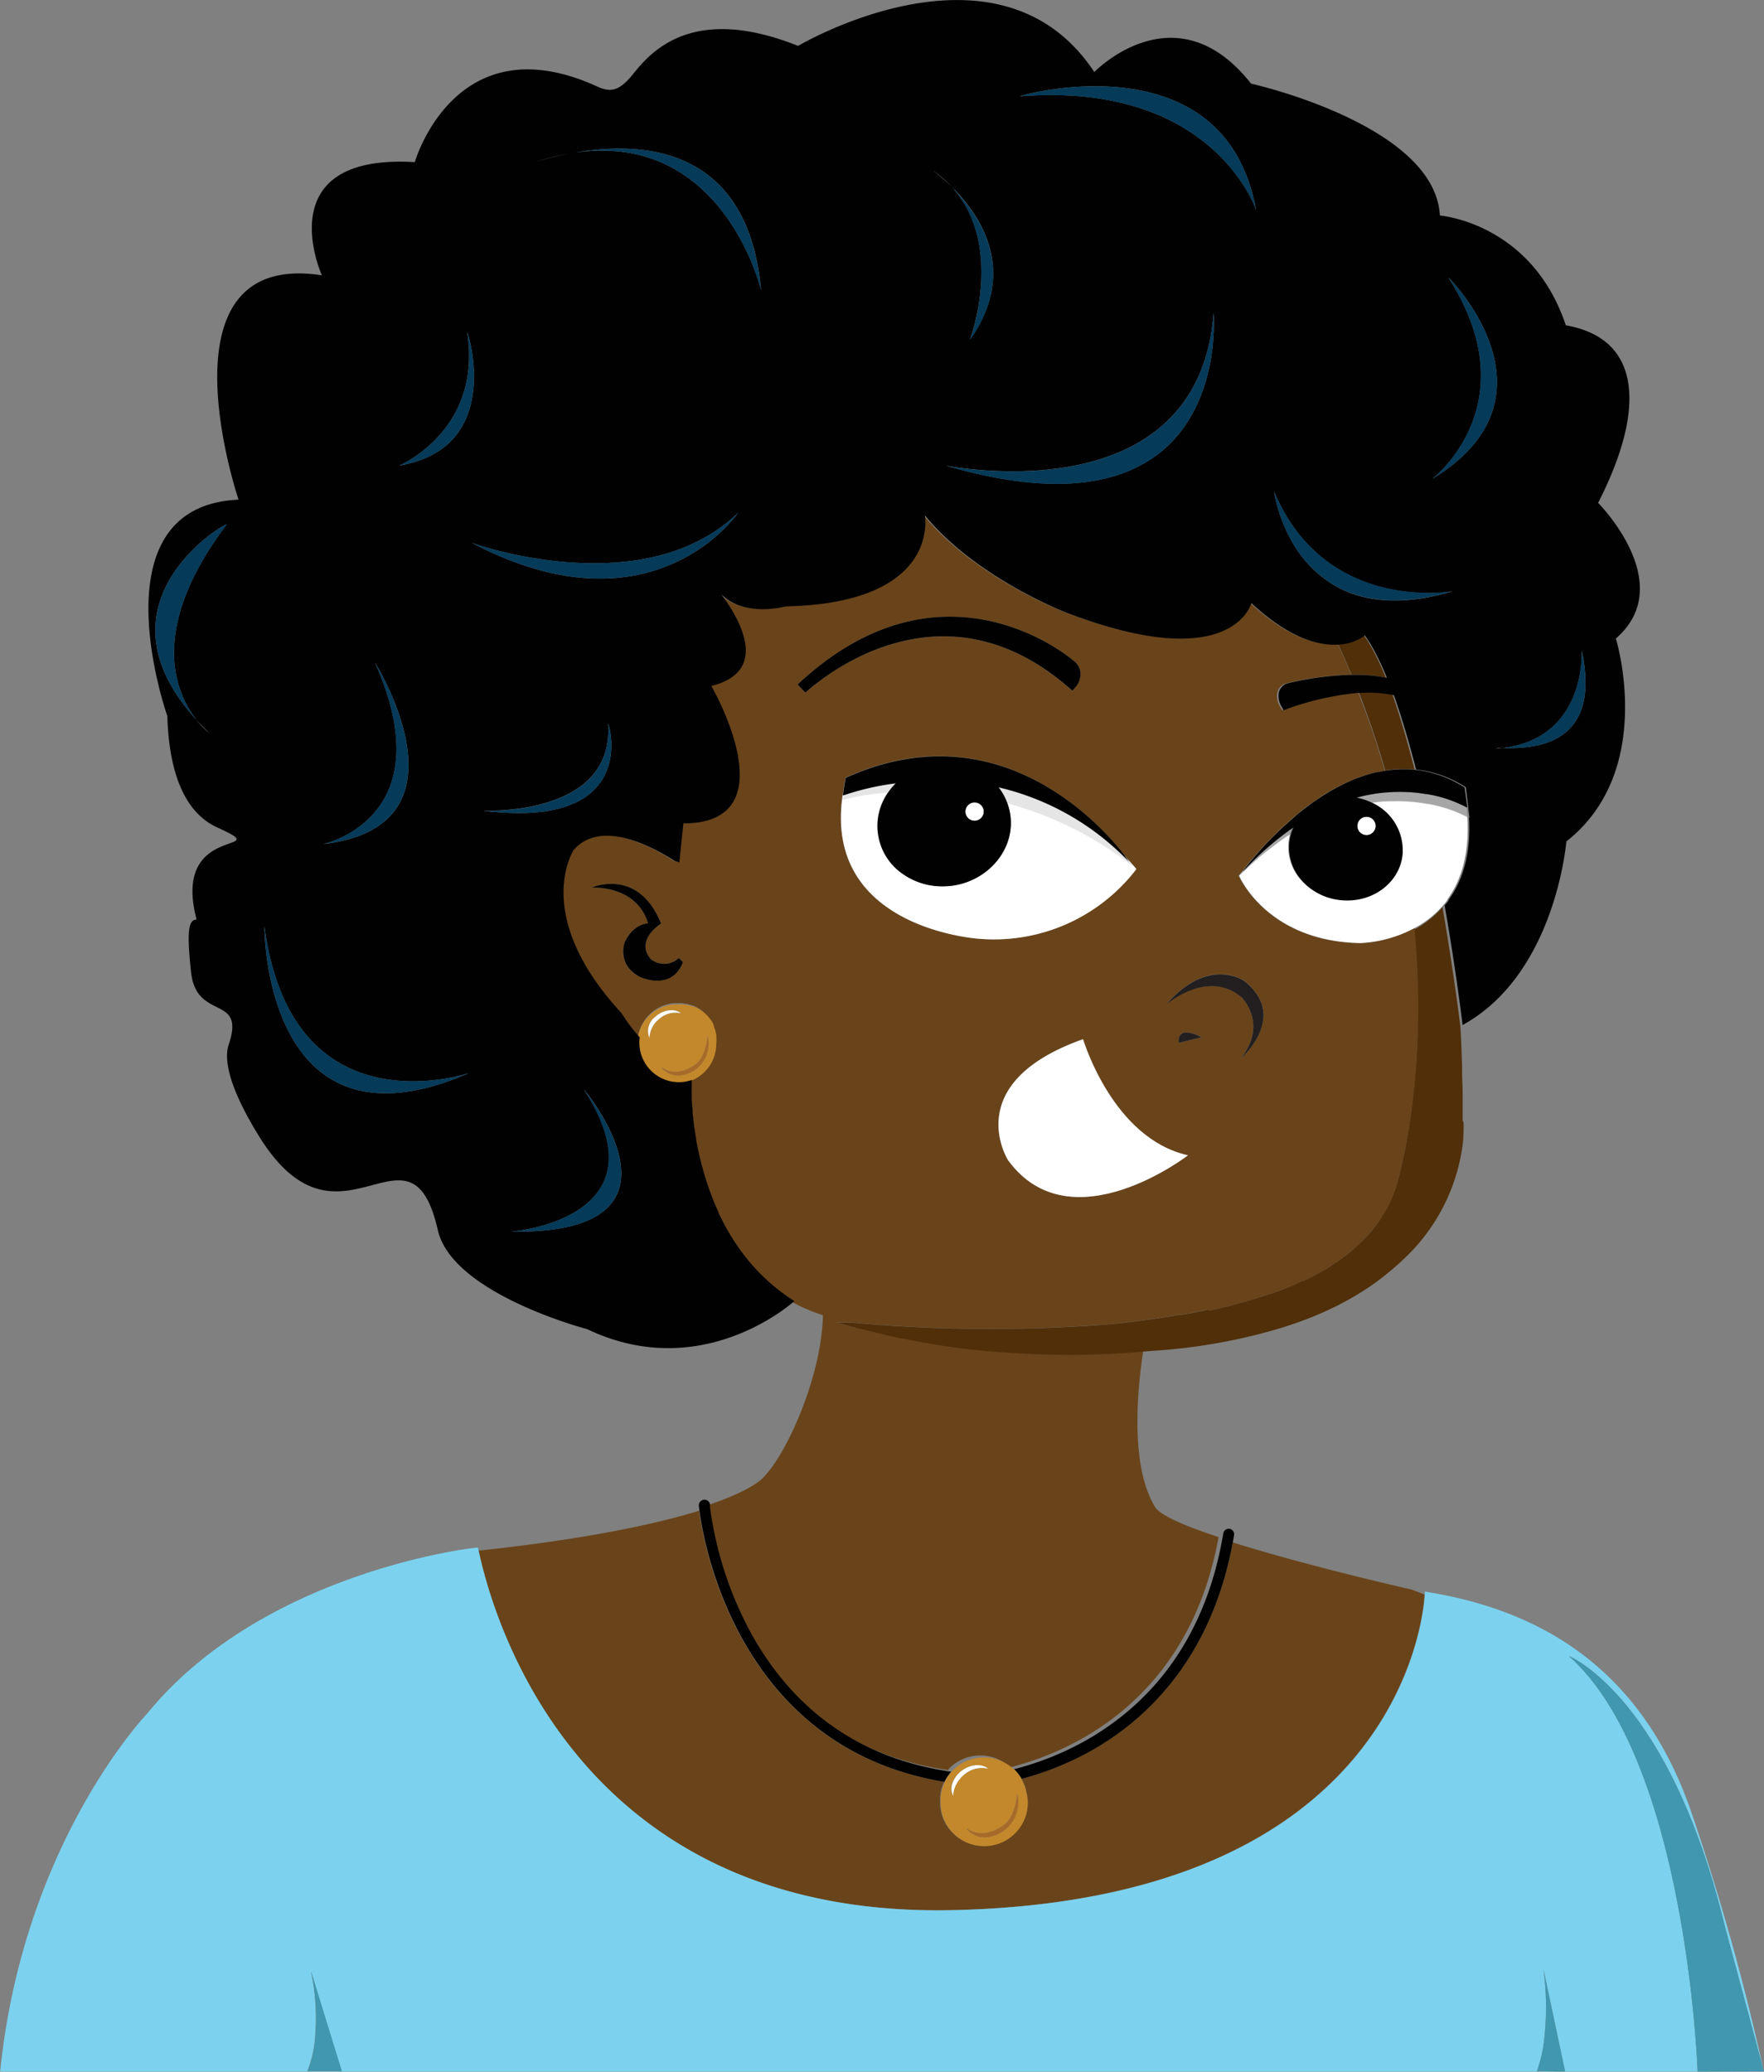 <svg id="Layer_1" data-name="Layer 1" xmlns="http://www.w3.org/2000/svg" viewBox="0 0 316.27 371.51"><rect x="0" y="0" width="316.27" height="371.51" fill="#808080" stroke="none"/><defs><style>.cls-1{fill:#69441a;}.cls-2{fill:#502f09;}.cls-3{fill:#7cd2ee;}.cls-4{fill:#4097af;}.cls-5{fill:#010101;}.cls-6{fill:#c2882b;}.cls-7{fill:#a86a28;}.cls-8{fill:#fff;}.cls-9{fill:#231f20;}.cls-10{fill:#ccc;opacity:0.5;}.cls-11{fill:#053a59;}</style></defs><path id="skin" class="cls-1" d="M253.68,166.38a23,23,0,0,1-9.8,2.76c-16.21-.29-21.39-11.19-21.78-12.07l-.07.07.06-.08,0-.05c.21-.28.42-.54.65-.81l.07-.09.19-.25.42-.53.28-.35.31-.38c.25-.31.54-.65.86-1s.55-.64.86-1c.89-1,2-2.13,3.18-3.31.44-.43.89-.86,1.37-1.28.21-.19.42-.39.64-.57l.25-.23.84-.73c.34-.29.69-.58,1-.86l1-.78c.68-.52,1.38-1,2.11-1.52s1.47-1,2.23-1.41l1.16-.65,1.11-.57a29.4,29.4,0,0,1,2.7-1.18c.35-.14.71-.26,1.08-.38s.85-.28,1.28-.39.77-.21,1.16-.29l.19,0c.42-.1.84-.17,1.26-.24-1.3-4.54-2.86-9.2-4.73-13.95h-.39a51.6,51.6,0,0,0-12.51,2.8l-.79.31-.42-.74a3.59,3.59,0,0,1-.42-2.54,2.3,2.3,0,0,1,1.18-1.42l.21-.09A54.15,54.15,0,0,1,242.28,121c-.76-1.81-1.56-3.65-2.41-5.49-3.46.29-8.8-.92-15.78-7.43,0,0-3.27,13.07-33,1.78,0,0-16.33-6.23-25.54-17.52,0,0,3,15.74-24.94,16.33,0,0-6.79,1.88-11-1.66a1.47,1.47,0,0,1-.1.13c2.81,3.89,8.24,13.22-2.25,15.79,0,0,14.25,24.65-5,24.65l-.73,7-.58-.19a.11.11,0,0,0,0,.08l-.23-.15c-4.71-3-13.4-7.34-18.11-2,0,0-7.75,11.64,8.54,29.27A32,32,0,0,0,114.4,186a7.08,7.08,0,0,1,5.67-6,4.94,4.94,0,0,1,1-.11h.44a4.92,4.92,0,0,1,.67,0,4.46,4.46,0,0,1,.51.07l.29.05a.61.61,0,0,1,.13,0l.25.06.36.1a1.44,1.44,0,0,1,.32.13h0l.1,0h0l.08,0a2.52,2.52,0,0,1,.29.12,6.68,6.68,0,0,1,1,.59c.12.08.23.17.34.26a4.91,4.91,0,0,1,.63.57,4.12,4.12,0,0,1,.28.31,4,4,0,0,1,.26.32,2.52,2.52,0,0,1,.24.33.41.41,0,0,1,.07.11,3,3,0,0,1,.23.38,1,1,0,0,1,.07.15.25.25,0,0,0,0,.07,1.3,1.3,0,0,1,.08.17,0,0,0,0,1,0,0l0,.05h0l0,.08,0,.07,0,0a.85.85,0,0,1,.09.22h0v0h0c.05.12.09.25.13.37a.82.82,0,0,1,.06.19.73.73,0,0,1,.05.2,4.88,4.88,0,0,1,.12.55.07.07,0,0,0,0,.05,1.81,1.81,0,0,1,0,.23h0a1.33,1.33,0,0,1,0,.21,1.48,1.48,0,0,1,0,.21v-.14a4.17,4.17,0,0,1,.05.71,7.07,7.07,0,0,1-4.77,6.7c0,.19,0,.38,0,.58s0,.57,0,.88,0,.62,0,1c0,.11,0,.23,0,.35l0,.57a.28.28,0,0,0,0,.09c0,.35,0,.71.08,1.07s0,.57.08.87,0,.36,0,.54c0,.39.08.78.13,1.18.08.68.18,1.37.29,2.09l.06.38c0,.34.11.68.17,1a2.56,2.56,0,0,0,0,.27c.06.34.13.69.2,1s.11.55.17.82.15.69.23,1,.18.75.28,1.13.24.93.37,1.39.27.94.42,1.41.22.7.34,1.06.24.71.37,1.06.17.48.26.71.25.66.38,1,.31.77.48,1.15l.16.36c.11.26.23.53.36.8l0,.09q.31.67.66,1.35c.24.48.49.95.76,1.42l.08.15.36.62.08.13c.13.23.27.46.41.69s.29.46.44.68q.63,1,1.32,1.92l.23.3.13.18.09.11.12.16.45.57c.17.22.35.43.53.64s.27.31.4.46l.09.1.24.27a3.45,3.45,0,0,0,.26.28c.06.08.13.15.2.23l.12.12.06.07c.34.35.67.69,1,1s.46.45.7.66l.2.18c.24.23.49.44.75.66l.2.17.6.49a34.31,34.31,0,0,0,3.12,2.23l-.23.2a30.84,30.84,0,0,0,5.9,2.57c-.21,11.08-6.66,25.29-10.85,29.26,0,0-1.8,2.15-10,4.88a65.34,65.34,0,0,0,7.59,23c7.85,13.94,19.82,22.14,35.64,24.43l.43-.45.25-.23.23-.19a6.34,6.34,0,0,1,.81-.58l.32-.19a6,6,0,0,1,.72-.35l.4-.16a7.93,7.93,0,0,1,1.18-.33,7.36,7.36,0,0,1,1.25-.13h.23l.5,0a5.16,5.16,0,0,1,.79.09l.41.08.54.14a4,4,0,0,1,.45.15,4.62,4.62,0,0,1,.47.19l.4.19a4.36,4.36,0,0,1,.42.23l.39.25c.21.14.41.29.61.45l.38.34.05,0c10.29-2.61,31.95-11.57,37.33-41.28-2.19-.72-4.19-1.44-5.89-2.13-2.88-1.18-4.9-2.29-5.47-3.22-4.69-7.6-3.1-22-2.11-28.22-1,.1-2.14.19-3.25.26-.54.05-1.09.08-1.64.11-4.22.26-8.81.35-13.7.2h-.24c-1.69-.05-3.42-.13-5.17-.26-.3,0-.59,0-.89-.06s-.61,0-.92-.07l-.52,0-2.14-.19c-.51,0-1-.1-1.54-.16l-.7-.07-.34,0c-.86-.1-1.73-.2-2.61-.32-.23,0-.47-.06-.71-.1l-1.42-.2a4.61,4.61,0,0,1-.5-.07h-.06c-.87-.13-1.77-.27-2.66-.43l-1.54-.27-1.15-.21h0l-2.11-.42-.12,0-.5-.1h0c-.55-.11-1.12-.23-1.68-.37l-.39-.09-.68-.15-.37-.08q-1.07-.24-2.13-.51l-.07,0-.25-.06-.82-.21-.21-.06-.24-.06L153,238l-.27-.07c-.73-.2-1.46-.4-2.19-.62l-.15-.05-.23-.06-.2-.07h.19l.23,0h0l.26,0h0l.15,0,.17,0,.56,0,.34,0,.54,0h0a272.5,272.5,0,0,0,45.41.41h0c2.88-.25,5.77-.56,8.64-1,.63-.08,1.25-.17,1.88-.27l1.88-.29,1-.17.41-.07.21,0a2,2,0,0,0,.35-.06l.11,0q.82-.13,1.62-.3c.26,0,.51-.09.76-.15l.54-.11,1.24-.26L217,235l.62-.14c.64-.14,1.28-.29,1.91-.45l1.58-.4c.51-.13,1-.26,1.5-.41,1.14-.32,2.27-.66,3.37-1l1.69-.58.13,0,.28-.1.05,0,0,0,.37-.13.61-.23.4-.15c.33-.12.65-.25,1-.39l1.25-.52.28-.12.83-.38a1.59,1.59,0,0,0,.27-.12.18.18,0,0,0,.08-.05,2.06,2.06,0,0,0,.26-.12l.08,0,.12,0a6.63,6.63,0,0,0,.6-.29l1-.49c.23-.12.46-.24.68-.37q.81-.43,1.59-.9c.39-.23.77-.47,1.15-.71s.75-.48,1.11-.73l.26-.19,0,0,0,0c.24-.17.48-.34.71-.52a2.14,2.14,0,0,0,.26-.19c.26-.19.52-.39.77-.6s.66-.54,1-.82a12.23,12.23,0,0,0,.94-.85c.31-.29.6-.58.89-.88h0c.29-.3.58-.6.85-.91s.71-.84,1.05-1.27a23.38,23.38,0,0,0,3.82-7.22S256.25,193.89,253.68,166.38Zm-132,7.54h0c-2.39,3.42-6.87,1.33-7.14,1.18a6.38,6.38,0,0,1-1.78-1.44h0a4.48,4.48,0,0,1-1-2.39h0A4.81,4.81,0,0,1,112,169c1.54-3.42,4.19-3.42,4.19-3.42-2.06-6.93-10.1-6.41-10.1-6.41.46-.23,8.47-3.42,12.43,6.45,0,0-4.79,2.95-1.82,6.38a3.83,3.83,0,0,0,4.88-.09l.14-.11.71.71A6.16,6.16,0,0,1,121.71,173.92Zm28.19,63.17h0Zm-5.51-112.87L143,122.75c26.18-24.52,49.31-4.42,49.54-4.22a3,3,0,0,1,1.18,2.08,3.69,3.69,0,0,1-.84,2.49l-.66.75-.75-.65C169.22,104,148.35,120.68,144.39,124.22Zm31.24,44.13s-28.11-1.68-24.54-25.78h0l.49-3.12c26.83-12.16,45.13,7.73,49.73,13.54l0,0,.56.67s0,0,0,0c.63.68,1.25,1.38,1.86,2.11A32.13,32.13,0,0,1,175.63,168.35Zm5.16,39.75s-8.9-13.84,13.41-21.75c0,0,5.24,17.8,18.82,20.82C213,207.17,192,223.37,180.79,208.1ZM211.33,187s-.61-3.44,4.11-1Zm11.12,2.81c5-6.29.16-11,.16-11-5.86-5-13,.84-13.6,1.38,7.67-8.92,14.08-4.3,14.08-4.3C230.86,182.07,223.12,189.25,222.45,189.84Zm30.66,95.24s-18.66-4.22-32.09-8.47c-3.87,20.91-15.57,31.65-24.79,37A54.13,54.13,0,0,1,183.14,319a1.4,1.4,0,0,1,.09.17c.12.22.23.45.33.68s.15.38.21.57l.09.26c0,.09,0,.18.07.26a3.38,3.38,0,0,1,.09.41,7.21,7.21,0,0,1,.16,1.55,7.82,7.82,0,1,1-15.63,0c0-.22,0-.43,0-.64a4.26,4.26,0,0,1,.06-.5,3.06,3.06,0,0,1,.05-.32c0-.13.05-.25.08-.37a2.25,2.25,0,0,1,.09-.35,2.53,2.53,0,0,1,.12-.36,2.31,2.31,0,0,1,.1-.28,5.55,5.55,0,0,1,.24-.56c-36.73-6-43.13-42.38-43.95-48.61-7.63,2.35-19.93,5.05-39.58,7.16,1.72,7.85,15.09,66.08,85.19,64.45,75.53-1.75,83.89-47.58,84.45-56.58Z"/><g id="skin_shade"><path class="cls-2" d="M248.44,121.51a27.69,27.69,0,0,0-5.75-.54h-.37c-.76-1.81-1.56-3.65-2.41-5.49a8.46,8.46,0,0,0,4.57-1.63,26,26,0,0,1,1.86,3.06s0,0,0,0A46.28,46.28,0,0,1,248.44,121.51Z"/><path class="cls-2" d="M253.62,138a21,21,0,0,0-5.26.15c-1.3-4.55-2.86-9.2-4.73-14a21.16,21.16,0,0,1,5.35.29l.2,0,.39.09.08,0C251.09,128.66,252.41,133.23,253.62,138Z"/><path class="cls-2" d="M262.41,202s0,.1,0,.3,0,.91-.06,1.7l0,.34A34.16,34.16,0,0,1,251.43,226c-.16.17-.33.33-.5.48s-.52.45-.77.67-.77.68-1.18,1a.69.69,0,0,0-.13.11c-5,4.14-11.92,7.91-21.35,10.5a102.68,102.68,0,0,1-20,3.42l-.16,0h0l-1.67.13v0c-1,.1-2.14.19-3.25.26-.54.05-1.09.08-1.64.11-4.22.26-8.81.35-13.7.2h-.24c-1.69-.06-3.42-.14-5.17-.26-.3,0-.59,0-.89-.06l-.92-.07-.52,0-2.14-.19c-.51,0-1-.1-1.54-.16l-.7-.07-.34,0c-.86-.1-1.73-.2-2.61-.32l-.71-.1-1.42-.2-.52-.08h0c-.88-.13-1.77-.28-2.66-.43l-1.54-.27-1.15-.21h0c-.7-.14-1.4-.29-2.11-.42l-.12,0-.5-.1h0l-1.68-.37-.39-.09-.68-.15-2.78-.67-1.07-.27-.24-.06L153,238l-.27-.07-2.19-.62-.15-.05-.35-.11-.06,0h.17l.23,0h.15l.29,0h0l.17,0,.56,0,.34,0,.54,0h0a272.5,272.5,0,0,0,45.41.41h0c2.88-.25,5.77-.56,8.64-1,.63-.08,1.25-.17,1.88-.27s1.26-.18,1.88-.29l1-.17.41-.07a.78.78,0,0,0,.21,0,2,2,0,0,0,.35-.06l.11,0q.82-.13,1.62-.3c.26,0,.51-.09.76-.15l.54-.11c.41-.07.83-.16,1.24-.26L217,235l.62-.14c.64-.14,1.28-.29,1.91-.45s1.06-.25,1.58-.4,1-.26,1.5-.41c1.14-.32,2.27-.66,3.37-1,.57-.18,1.13-.38,1.69-.58l.13,0a1,1,0,0,0,.28-.1l.05,0,0,0,.37-.13.61-.23.4-.15c.33-.12.65-.25,1-.39s.84-.34,1.25-.52l.28-.12.83-.38a1.59,1.59,0,0,0,.27-.12.18.18,0,0,0,.08-.05,2.06,2.06,0,0,0,.26-.12l.08,0,.12,0a6.63,6.63,0,0,0,.6-.29l1-.49c.23-.12.46-.24.68-.37q.81-.43,1.59-.9c.39-.22.78-.46,1.15-.71s.75-.48,1.11-.73l.26-.19,0,0,0,0a8.58,8.58,0,0,0,.71-.52,2.14,2.14,0,0,0,.26-.19c.26-.19.52-.39.77-.6a33.13,33.13,0,0,0,1.92-1.67c.31-.29.6-.58.89-.88h0a12.06,12.06,0,0,0,.85-.91,15.71,15.71,0,0,0,1.05-1.27,23.38,23.38,0,0,0,3.82-7.22s5.85-18.59,3.28-46.1l0,0a17.84,17.84,0,0,0,5-4c1.78,10.26,2.86,18.58,3.14,20.86a.08.08,0,0,1,0,0c.05.38.07.58.07.58h0l0,0v0c.11,1.74.19,3.53.25,5.34,0,.49.05,1,.06,1.5s0,.8,0,1.2c0,1.15.07,2.3.1,3.47,0,.5,0,1,0,1.53,0,1.25,0,2.52,0,3.8C262.42,201.11,262.42,201.56,262.41,202Z"/></g><path id="shirt" class="cls-3" d="M303.11,324.58c-8.86-25.35-26.82-35.9-47.65-39.17,0,.16,0,.34,0,.54-.56,9-8.92,54.83-84.45,56.58-70.1,1.63-83.47-56.6-85.19-64.45-.06-.23-.1-.42-.13-.56s-38.31,4.1-59.24,29.69c0,0-22.28,23.16-26.42,64.27H279.66l-4.1-.08a24.77,24.77,0,0,0,1.36-6.24,50,50,0,0,0-.19-12l2.54,12,1.34,6.32h23.75c0-.88-2.12-56-23.09-74.52.55.22,18,7.73,27.86,48l7.11,26.48h0A429.66,429.66,0,0,0,303.11,324.58Zm-248,46.8a20.41,20.41,0,0,0,1.39-6.23,40.05,40.05,0,0,0-.77-11.7l3.6,11.7,1.93,6.25Z"/><g id="shirt_shade"><path class="cls-4" d="M304.36,371.48h0c0-.88-2.12-56-23.09-74.52.55.22,18,7.73,27.86,48l7.11,26.48v0Z"/><path class="cls-4" d="M56.53,365.15a40.05,40.05,0,0,0-.77-11.7l3.6,11.7,1.93,6.25-6.15,0A20.41,20.41,0,0,0,56.53,365.15Z"/><path class="cls-4" d="M280.61,371.47v0l-.95,0-4.1-.08a24.77,24.77,0,0,0,1.36-6.24,50,50,0,0,0-.19-12l2.54,12Z"/></g><g id="rt_eyebrow"><path class="cls-5" d="M192.92,123.1l-.66.75-.75-.65c-22.29-19.23-43.16-2.52-47.12,1L143,122.75c26.18-24.52,49.31-4.42,49.54-4.22a3,3,0,0,1,1.18,2.08A3.69,3.69,0,0,1,192.92,123.1Z"/></g><g id="necklace"><g id="chain"><path class="cls-5" d="M221.25,275.32c-.07.43-.15.86-.23,1.29-3.87,20.91-15.57,31.65-24.79,37A54.13,54.13,0,0,1,183.14,319l0-.08-.14-.22a7.8,7.8,0,0,0-1.18-1.45c10.29-2.61,31.95-11.57,37.33-41.28.07-.33.12-.66.18-1a1,1,0,0,1,1.15-.82A1,1,0,0,1,221.25,275.32Z"/><path class="cls-5" d="M170.54,317.71a2.79,2.79,0,0,0-.35.42c-.11.14-.22.29-.32.44a1.78,1.78,0,0,0-.17.27l-.12.2a.24.24,0,0,0-.06.11,2.19,2.19,0,0,0-.16.3l0,.08c-36.73-6-43.13-42.38-43.95-48.61-.08-.56-.11-.87-.11-.91a1,1,0,0,1,.92-1.08,1,1,0,0,1,1.08.91s0,.17,0,.45a65.34,65.34,0,0,0,7.59,23C142.75,307.22,154.72,315.42,170.54,317.71Z"/></g><g id="stone"><path id="base" class="cls-6" d="M184,321.36a3.38,3.38,0,0,0-.09-.41c0-.08,0-.17-.07-.26l-.09-.26q-.09-.29-.21-.57c-.1-.23-.21-.46-.33-.68l-.09-.17,0-.08-.14-.22a7.8,7.8,0,0,0-1.18-1.45l-.05,0-.38-.34c-.2-.16-.4-.31-.61-.45l-.39-.25a4.36,4.36,0,0,0-.42-.23l-.4-.19a4.62,4.62,0,0,0-.47-.19,4,4,0,0,0-.45-.15l-.54-.14-.41-.08a5.16,5.16,0,0,0-.79-.09l-.5,0h-.23a7.36,7.36,0,0,0-1.25.13,7.93,7.93,0,0,0-1.18.33l-.4.16a6,6,0,0,0-.72.35l-.32.19a6.34,6.34,0,0,0-.81.58l-.23.19-.25.23-.43.45a2.79,2.79,0,0,0-.35.42c-.11.14-.22.29-.32.44a1.78,1.78,0,0,0-.17.27l-.12.2a.24.24,0,0,0-.06.11c-.06.1-.11.2-.16.3l0,.08a5.55,5.55,0,0,0-.24.56,2.31,2.31,0,0,0-.1.28,2.53,2.53,0,0,0-.12.36,2.25,2.25,0,0,0-.09.35c0,.12-.06.24-.08.37a3.06,3.06,0,0,0-.05.32,4.26,4.26,0,0,0-.06.5c0,.21,0,.42,0,.64a7.82,7.82,0,1,0,15.63,0A7.21,7.21,0,0,0,184,321.36Zm-11.2-3.12a5.75,5.75,0,0,0-1.32,1.6,4.56,4.56,0,0,0-.63,2.19,2.87,2.87,0,0,1-.12-2.29A4.53,4.53,0,0,1,172,317.9l.08-.08c1.55-1.39,3.72-1.69,5-.73a.27.27,0,0,1,.08.07,4.82,4.82,0,0,0-4,.87Zm9.62,6.22a6.3,6.3,0,0,1-5.68,5c-2.35.12-3.78-1.83-3.39-1.56,3.39,2.37,7.07-1,7.07-1,1.7-1.71,1.93-5.21,1.94-5.21A5.81,5.81,0,0,1,182.44,324.46Z"/><path id="lowlight" class="cls-7" d="M182.44,324.46a6.3,6.3,0,0,1-5.68,5c-2.35.12-3.78-1.83-3.39-1.56,3.39,2.37,7.07-1,7.07-1,1.7-1.71,1.93-5.21,1.94-5.21A5.81,5.81,0,0,1,182.44,324.46Z"/><path id="highlight" class="cls-8" d="M177.12,317.16a4.82,4.82,0,0,0-4,.87l-.27.21a5.75,5.75,0,0,0-1.32,1.6,4.56,4.56,0,0,0-.63,2.19,2.87,2.87,0,0,1-.12-2.29A4.53,4.53,0,0,1,172,317.9l.08-.08c1.55-1.39,3.72-1.69,5-.73A.27.27,0,0,1,177.12,317.16Z"/></g></g><path id="mouth" class="cls-8" d="M213,207.17s-21,16.2-32.23.93c0,0-8.9-13.84,13.41-21.75C194.2,186.35,199.44,204.15,213,207.17Z"/><g id="nose"><path class="cls-9" d="M222.45,189.84c5-6.29.16-11,.16-11-5.86-5-13,.84-13.6,1.38,7.67-8.92,14.08-4.3,14.08-4.3C230.86,182.07,223.12,189.25,222.45,189.84Z"/><path class="cls-9" d="M215.44,186l-4.11,1S210.72,183.59,215.44,186Z"/></g><path id="ear" class="cls-5" d="M122.44,172.54a6.16,6.16,0,0,1-.73,1.38h0c-2.39,3.42-6.87,1.33-7.14,1.18a6.38,6.38,0,0,1-1.78-1.44h0a4.48,4.48,0,0,1-1-2.39h0A4.81,4.81,0,0,1,112,169c1.54-3.42,4.19-3.42,4.19-3.42-2.06-6.93-10.1-6.41-10.1-6.41.46-.23,8.47-3.42,12.43,6.45,0,0-4.79,2.95-1.82,6.38a3.83,3.83,0,0,0,4.88-.09l.14-.11Z"/><g id="rt_eye"><path id="rt_eye_white" class="cls-8" d="M203.75,155.85a32.13,32.13,0,0,1-28.12,12.5s-28.11-1.68-24.54-25.78l.12,0a47.27,47.27,0,0,1,9.37-2.15,11.6,11.6,0,0,0-1.45,1.76,10.41,10.41,0,0,0,2.41,14.29,12.31,12.31,0,0,0,7.42,2.43,13.16,13.16,0,0,0,1.77-.12c6-.84,10.48-5.74,10.48-11.23a10.51,10.51,0,0,0-.09-1.37,9.77,9.77,0,0,0-.5-2.07,10.21,10.21,0,0,0-1.59-2.89,47.28,47.28,0,0,1,23.37,13.34c-.05-.08-.3-.44-.73-1a1.8,1.8,0,0,1,.19.2s0,0,0,0C202.52,154.42,203.14,155.12,203.75,155.85Z"/><g id="rt_eye_shade"><path class="cls-10" d="M160.58,140.37a11.6,11.6,0,0,0-1.45,1.76,44.47,44.47,0,0,0-8.07,1.32l.15-.93A47.27,47.27,0,0,1,160.58,140.37Z"/><path class="cls-10" d="M203.22,155.44a63.26,63.26,0,0,0-22.6-11.38,10.21,10.21,0,0,0-1.59-2.89,47.28,47.28,0,0,1,23.37,13.34c-.05-.08-.3-.44-.73-1l0-.06-.32-.41.56.67s0,0,0,0C202.7,154.71,203.15,155.34,203.22,155.44Z"/></g><path id="rt_eye-2" data-name="rt_eye" class="cls-5" d="M180.62,144.06a10.21,10.21,0,0,0-1.59-2.89,47.28,47.28,0,0,1,23.37,13.34c-.05-.08-.3-.44-.73-1l0-.06-.32-.41,0,0c-4.6-5.81-22.9-25.7-49.73-13.54l-.49,3.12h0l.12,0a47.27,47.27,0,0,1,9.37-2.15,11.6,11.6,0,0,0-1.45,1.76,10.41,10.41,0,0,0,2.41,14.29,12.31,12.31,0,0,0,7.42,2.43,13.16,13.16,0,0,0,1.77-.12c6-.84,10.48-5.74,10.48-11.23a10.51,10.51,0,0,0-.09-1.37A9.77,9.77,0,0,0,180.62,144.06Zm-6,3.09a1.62,1.62,0,1,1,1.71-1.52A1.61,1.61,0,0,1,174.65,147.15Z"/><path id="highlight-2" data-name="highlight" class="cls-8" d="M176.36,145.63a1.62,1.62,0,1,1-1.52-1.71A1.62,1.62,0,0,1,176.36,145.63Z"/></g><g id="left_eye"><path id="left_eye_white" class="cls-8" d="M259.49,161.29l0,.05a.18.18,0,0,1,0,.07c-.24.33-.49.64-.74.94a17.84,17.84,0,0,1-5,4l0,0a23,23,0,0,1-9.8,2.76c-16.21-.29-21.39-11.19-21.78-12.07.39-.38.78-.76,1.17-1.12s.77-.72,1.16-1.07l1-.89c.44-.38.88-.74,1.32-1.1l1.09-.84c.44-.34.88-.66,1.31-1,.69-.5,1.38-1,2.06-1.39a7.65,7.65,0,0,0-.22,1.08,8.82,8.82,0,0,0,1.78,6.58,10.66,10.66,0,0,0,7.07,4,10.8,10.8,0,0,0,1.5.1c5,0,9.25-3.33,9.89-7.95a9.35,9.35,0,0,0-5.31-9.51c.68-.09,1.34-.17,2-.22l.88-.05,1,0h0a30.18,30.18,0,0,1,5.22.34l.87.15.12,0h0a24.17,24.17,0,0,1,7,2.36C263.49,153.28,261.9,158,259.49,161.29Z"/><g id="left_eye_shade"><path class="cls-10" d="M231.69,148.43a8.27,8.27,0,0,0-.46,1.26l.1-.06-.1.07c-.68.43-1.37.89-2.06,1.39-.43.3-.87.62-1.31,1l-1.09.84c-.44.36-.88.72-1.32,1.1l-1,.89c-.39.35-.78.7-1.16,1.07s-.78.74-1.17,1.12l-.07.07.06-.08c.14-.18.5-.62,1-1.26,0,0,0,0,0,0a54.61,54.61,0,0,1,8.56-7.39Z"/><path class="cls-10" d="M263.11,146.59a24.17,24.17,0,0,0-7-2.36h0l-.12,0-.87-.15a30.18,30.18,0,0,0-5.22-.34h0l-1,0-.88.05c-.64,0-1.3.13-2,.22a10.44,10.44,0,0,0-1.53-.63,10,10,0,0,0-1.36-.35,28.76,28.76,0,0,1,6.33-1h0a28.23,28.23,0,0,1,5.23.22l.82.13.14,0h0a23.17,23.17,0,0,1,7.32,2.45l0,.13C263.05,145.53,263.09,146.07,263.11,146.59Z"/></g><path id="left_eye-2" data-name="left_eye" class="cls-5" d="M262.58,141.21a20.64,20.64,0,0,0-8.06-3.07h0l-.18,0-.67-.09h0a21,21,0,0,0-5.26.15h0l-1.26.24-.19,0c-.39.09-.78.18-1.16.29s-.86.25-1.28.39l-1.08.38a29.4,29.4,0,0,0-2.7,1.18l-1.11.57-1.16.65c-.76.45-1.51.92-2.23,1.41s-1.43,1-2.11,1.52l-1,.78c-.36.28-.71.57-1,.86l-.84.73-.25.23c-.22.18-.43.38-.64.57-.48.42-.93.85-1.37,1.28-1.22,1.18-2.29,2.31-3.18,3.31l-.86,1c-.32.37-.61.71-.86,1l-.31.38-.28.35-.42.53-.19.25-.07.09,0,.07c.16-.16.3-.32.46-.47,0,0,0,0,0,0a54.61,54.61,0,0,1,8.56-7.39l0,.05a8.27,8.27,0,0,0-.46,1.26l.1-.06-.1.07a7.65,7.65,0,0,0-.22,1.08,8.82,8.82,0,0,0,1.78,6.58,10.66,10.66,0,0,0,7.07,4,10.8,10.8,0,0,0,1.5.1c5,0,9.25-3.33,9.89-7.95a9.35,9.35,0,0,0-5.31-9.51,10.44,10.44,0,0,0-1.53-.63,10,10,0,0,0-1.36-.35,28.76,28.76,0,0,1,6.33-1h0a28.23,28.23,0,0,1,5.23.22l.82.13.14,0h0a23.17,23.17,0,0,1,7.32,2.45h0l0,0Zm-17.48,5.28a1.62,1.62,0,1,1-1.71,1.52A1.61,1.61,0,0,1,245.1,146.49Z"/><path id="left_highlight" class="cls-8" d="M246.62,148.19a1.62,1.62,0,1,1-1.52-1.7A1.62,1.62,0,0,1,246.62,148.19Z"/></g><g id="earring"><path id="base-2" data-name="base" class="cls-6" d="M128.44,186.2v.14a1.48,1.48,0,0,0,0-.21,1.33,1.33,0,0,0,0-.21h0l0-.23a.07.07,0,0,1,0-.05,4.88,4.88,0,0,0-.12-.55.73.73,0,0,0-.05-.2.82.82,0,0,0-.06-.19c0-.12-.08-.25-.13-.37h0v0h0a.85.85,0,0,0-.09-.22l0,0,0-.07,0-.08h0l0-.05a0,0,0,0,0,0,0,1.3,1.3,0,0,0-.08-.17.25.25,0,0,1,0-.07,1,1,0,0,0-.07-.15,3,3,0,0,0-.23-.38.41.41,0,0,0-.07-.11,2.52,2.52,0,0,0-.24-.33,4,4,0,0,0-.26-.32,4.12,4.12,0,0,0-.28-.31,4.91,4.91,0,0,0-.63-.57c-.11-.09-.22-.18-.34-.26a6.68,6.68,0,0,0-1-.59,2.52,2.52,0,0,0-.29-.12l-.08,0h0l-.1,0h0l-.32-.13-.36-.1-.25-.06-.13,0-.29-.05a4.46,4.46,0,0,0-.51-.07,4.92,4.92,0,0,0-.67,0H121a4.94,4.94,0,0,0-1,.11,7.08,7.08,0,0,0-5.67,6,6,6,0,0,0-.07.95,7.09,7.09,0,0,0,7.08,7.09,6.55,6.55,0,0,0,1.94-.28,1.58,1.58,0,0,0,.37-.11,7.07,7.07,0,0,0,4.77-6.7A4.17,4.17,0,0,0,128.44,186.2Zm-12-.09a3.21,3.21,0,0,1,1.06-3.81c1.41-1.26,3.37-1.53,4.53-.66l.06.06a4.43,4.43,0,0,0-3.88,1A4.59,4.59,0,0,0,116.44,186.11Zm10.48,2.21a5.72,5.72,0,0,1-5.15,4.54c-2.13.1-3.42-1.66-3.07-1.41,3.07,2.14,6.4-.91,6.4-.91,1.54-1.55,1.76-4.72,1.77-4.72A5.39,5.39,0,0,1,126.92,188.32Z"/><path id="lowlight-2" data-name="lowlight" class="cls-7" d="M126.92,188.32a5.72,5.72,0,0,1-5.15,4.54c-2.13.1-3.42-1.66-3.07-1.41,3.07,2.14,6.4-.91,6.4-.91,1.54-1.55,1.76-4.72,1.77-4.72A5.39,5.39,0,0,1,126.92,188.32Z"/><path id="highlight-3" data-name="highlight" class="cls-8" d="M122.09,181.7a4.43,4.43,0,0,0-3.88,1,4.59,4.59,0,0,0-1.77,3.43,3.21,3.21,0,0,1,1.06-3.81c1.41-1.26,3.37-1.53,4.53-.66Z"/></g><path id="hair" class="cls-5" d="M286.53,90.18c8.8-17.27,7.52-29.53-5.79-31.84-6.15-18.43-22.58-19.69-22.58-19.69C257.27,22.32,224.31,15,224.31,15c-13.54-17.18-28.11-2.08-28.11-2.08-17.18-26-53.11-4.69-53.11-4.69C122.27-.09,115.39,11.19,112.9,14c-1.83,2-3.24,2.7-5.73,1.56C81.62,3.81,74.37,29.07,74.37,29.07c-26.55-1.57-16.66,20.3-16.66,20.3C27.6,44.74,42.77,89.6,42.77,89.6,16.71,90.76,30,128.4,30,128.4c.36,12,4.1,17.8,9,20,11,5-8.43-1.2-3.75,16.5-1.52,0-1.76,2.32-1,9.37.91,8.93,9.82,3.94,6.77,13-1.51,4.47,2.82,12.22,5.21,16.14,14.57,24,27.26-4.87,32.27,17.18,2.61,11.45,26.77,17.75,26.77,17.75,19.35,9.26,34.88-3.09,36.92-4.83l.23-.2a34.31,34.31,0,0,1-3.12-2.23l-.6-.49-.2-.17-.42-.35-.33-.31-.2-.18c-.24-.21-.47-.43-.7-.66s-.68-.67-1-1l-.06-.07-.12-.12c-.07-.08-.14-.15-.2-.23a3.45,3.45,0,0,1-.26-.28L135,227l-.09-.1c-.13-.15-.27-.3-.4-.46s-.36-.42-.53-.64l-.45-.57-.07-.08-.14-.19-.13-.18-.23-.3q-.69-.94-1.32-1.92c-.16-.23-.3-.46-.44-.68s-.28-.46-.41-.69l-.08-.13-.36-.62-.08-.15c-.27-.47-.52-.94-.76-1.42s-.45-.9-.66-1.35l0-.09c-.1-.2-.19-.41-.29-.62l-.07-.18-.16-.36c-.17-.38-.32-.76-.48-1.15s-.26-.66-.38-1-.18-.47-.26-.71-.25-.7-.37-1.06-.23-.71-.34-1.06-.29-.94-.42-1.41-.26-.93-.37-1.39-.2-.76-.28-1.13-.16-.7-.23-1-.12-.55-.17-.82-.14-.71-.2-1a2.56,2.56,0,0,1,0-.27c-.06-.35-.12-.69-.17-1l-.06-.38c-.11-.72-.21-1.41-.29-2.09,0-.4-.09-.79-.13-1.18,0-.18,0-.36,0-.54s-.06-.59-.08-.87-.07-.72-.08-1.07a.28.28,0,0,1,0-.09l0-.57c0-.12,0-.24,0-.35,0-.33,0-.65,0-1s0-.6,0-.88,0-.39,0-.58a1.58,1.58,0,0,1-.37.11,6.55,6.55,0,0,1-1.94.28,7.09,7.09,0,0,1-7.08-7.09,6,6,0,0,1,.07-.95,32,32,0,0,1-3.28-4.36c-16.29-17.63-8.54-29.27-8.54-29.27,4.71-5.34,13.4-1,18.11,2l.23.07.58.19.73-7c19.3,0,5-24.65,5-24.65,10.49-2.57,5.06-11.9,2.25-15.79l-.51-.69a6.42,6.42,0,0,0,.61.56c4.22,3.54,11,1.66,11,1.66,27.91-.59,24.94-16.33,24.94-16.33,9.21,11.29,25.54,17.52,25.54,17.52,29.7,11.29,33-1.78,33-1.78,7,6.51,12.32,7.72,15.78,7.43h0a8.46,8.46,0,0,0,4.57-1.63,26,26,0,0,1,1.86,3.06s0,0,0,0a46.28,46.28,0,0,1,2.08,4.54,27.69,27.69,0,0,0-5.75-.54h-.37a0,0,0,0,0,0,0,54.15,54.15,0,0,0-11.83,1.57l-.21.09a2.3,2.3,0,0,0-1.18,1.42,3.59,3.59,0,0,0,.42,2.54l.42.74.79-.31a51.6,51.6,0,0,1,12.51-2.8h.43a21.16,21.16,0,0,1,5.35.29l.2,0,.39.09.08,0c1.44,4,2.76,8.58,4,13.36h0l.67.09.18,0h0a20.64,20.64,0,0,1,8.06,3.07l.45,3.67,0,0s0,.09,0,.13l.2,1.65-.08,0c.38,6.69-1.21,11.39-3.62,14.7l0,.05a.18.18,0,0,1,0,.07c-.24.33-.49.64-.74.94,1.78,10.26,2.86,18.58,3.14,20.86a.08.08,0,0,1,0,0c.05.38.07.58.07.58h0l0,0c16.71-9.17,18.6-32.92,18.6-32.92,16.21-12.74,8.88-36.39,8.88-36.39C301,104.7,286.53,90.18,286.53,90.18Zm-251.23,39c.56.6,1.15,1.21,1.78,1.83.16.15.31.3.47.47A14.23,14.23,0,0,1,35.3,129.19Zm5.31-35.1c-14.31,19-9,30.42-5.34,35.06C15.64,107.68,41.26,93.22,40.61,94.09ZM83.77,59.62c-.12-.81,7.06,20.63-12.21,23.88C71.56,83.5,86.49,77.26,83.77,59.62Zm-16.54,59.2c.62,1,17.93,29.32-9.21,32.53C59,151.12,79.38,146.08,67.23,118.82ZM47.4,166.05c4.68,35.72,34.06,27.21,36.72,26.37C47.66,208.26,47.4,167.23,47.4,166.05Zm57.29,29.31c.72.76,21.11,26-13,25.5C91.64,220.86,119.85,218.68,104.69,195.36Zm-17.93-50s23.34,1.09,22.26-15.47C108.94,128.71,115.53,148.92,86.76,145.39Zm-2.14-48c1.06.38,30.95,10.82,47.74-5.44C132.36,91.92,117.17,114.44,84.62,97.36Zm18.36-70a58.55,58.55,0,0,0-7.09,1.71A43.43,43.43,0,0,1,103,27.38c12.24-2.16,31.11-1.14,33.45,24.63C136.43,52,129.73,23.45,103,27.38Zm64.4,3.31a19,19,0,0,1,3.24,2.81c5,4.9,12.06,15,3.28,27.45.21-.58,6.21-17.13-3.28-27.45A30.77,30.77,0,0,0,167.38,30.69Zm38.93,51.69c-7.05,4.64-18.42,6.5-36.76,1.12,0,0,17.89,3.64,31.86-2.73,8.27-3.78,15.17-11.06,16.18-24.68C217.59,56.09,219.18,73.89,206.31,82.38ZM182.85,17.27c.18-.22,36.73-10.45,42.35,20.36C225.2,37.63,217.59,14.55,182.85,17.27Zm58,88.53a17.77,17.77,0,0,1-2.28-1.25A20.8,20.8,0,0,1,232,97.74h0a26.48,26.48,0,0,1-1.38-2.61,27.23,27.23,0,0,1-2.19-7c9.23,22,32,17.91,32,17.91C251.83,108.59,245.48,107.94,240.83,105.8Zm15.88-19.87c.73-.57,17.3-13.79,3-36.09C259.23,49.16,281.37,71,256.71,85.93Zm11.37,48.33a2.7,2.7,0,0,1,.81-.12h.5C269,134.19,268.53,134.23,268.08,134.26Zm1.33-.12c15.17-1.86,14.15-17.52,14.15-17.52C287.47,134.57,273.83,134.18,269.41,134.14Z"/><g id="hair_highlights"><path class="cls-11" d="M269.41,134.14c15.17-1.86,14.15-17.52,14.15-17.52C287.47,134.57,273.83,134.18,269.41,134.14Z"/><path class="cls-11" d="M260.48,106c-8.65,2.56-15,1.91-19.65-.23a17.77,17.77,0,0,1-2.28-1.25A20.8,20.8,0,0,1,232,97.74h0a26.48,26.48,0,0,1-1.38-2.61,27.23,27.23,0,0,1-2.19-7C237.68,110.1,260.48,106,260.48,106Z"/><path class="cls-11" d="M256.71,85.93c.73-.57,17.3-13.79,3-36.09C259.23,49.16,281.37,71,256.71,85.93Z"/><path class="cls-11" d="M206.31,82.38c-7.05,4.64-18.42,6.5-36.76,1.12,0,0,17.89,3.64,31.86-2.73,8.27-3.78,15.17-11.06,16.18-24.68C217.59,56.09,219.18,73.89,206.31,82.38Z"/><path class="cls-11" d="M225.2,37.63s-7.61-23.08-42.35-20.36C183,17.05,219.58,6.82,225.2,37.63Z"/><path class="cls-11" d="M173.9,61c.21-.58,6.21-17.13-3.28-27.45C175.59,38.4,182.68,48.53,173.9,61Z"/><path class="cls-11" d="M132.36,91.92s-15.19,22.52-47.74,5.44C85.68,97.74,115.57,108.18,132.36,91.92Z"/><path class="cls-11" d="M136.43,52S129.73,23.45,103,27.38C115.22,25.22,134.09,26.24,136.43,52Z"/><path class="cls-11" d="M71.56,83.5s14.93-6.24,12.21-23.88C83.65,58.81,90.83,80.25,71.56,83.5Z"/><path class="cls-11" d="M86.76,145.39s23.34,1.09,22.26-15.47C108.94,128.71,115.53,148.92,86.76,145.39Z"/><path class="cls-11" d="M91.64,220.86s28.21-2.18,13-25.5C105.41,196.12,125.8,221.39,91.64,220.86Z"/><path class="cls-11" d="M84.12,192.42C47.66,208.26,47.4,167.23,47.4,166.05,52.08,201.77,81.46,193.26,84.12,192.42Z"/><path class="cls-11" d="M58,151.35c1-.23,21.36-5.27,9.21-32.53C67.85,119.83,85.16,148.14,58,151.35Z"/><path class="cls-11" d="M40.61,94.09c-14.31,19-9,30.42-5.34,35.06C15.64,107.68,41.26,93.22,40.61,94.09Z"/></g></svg>